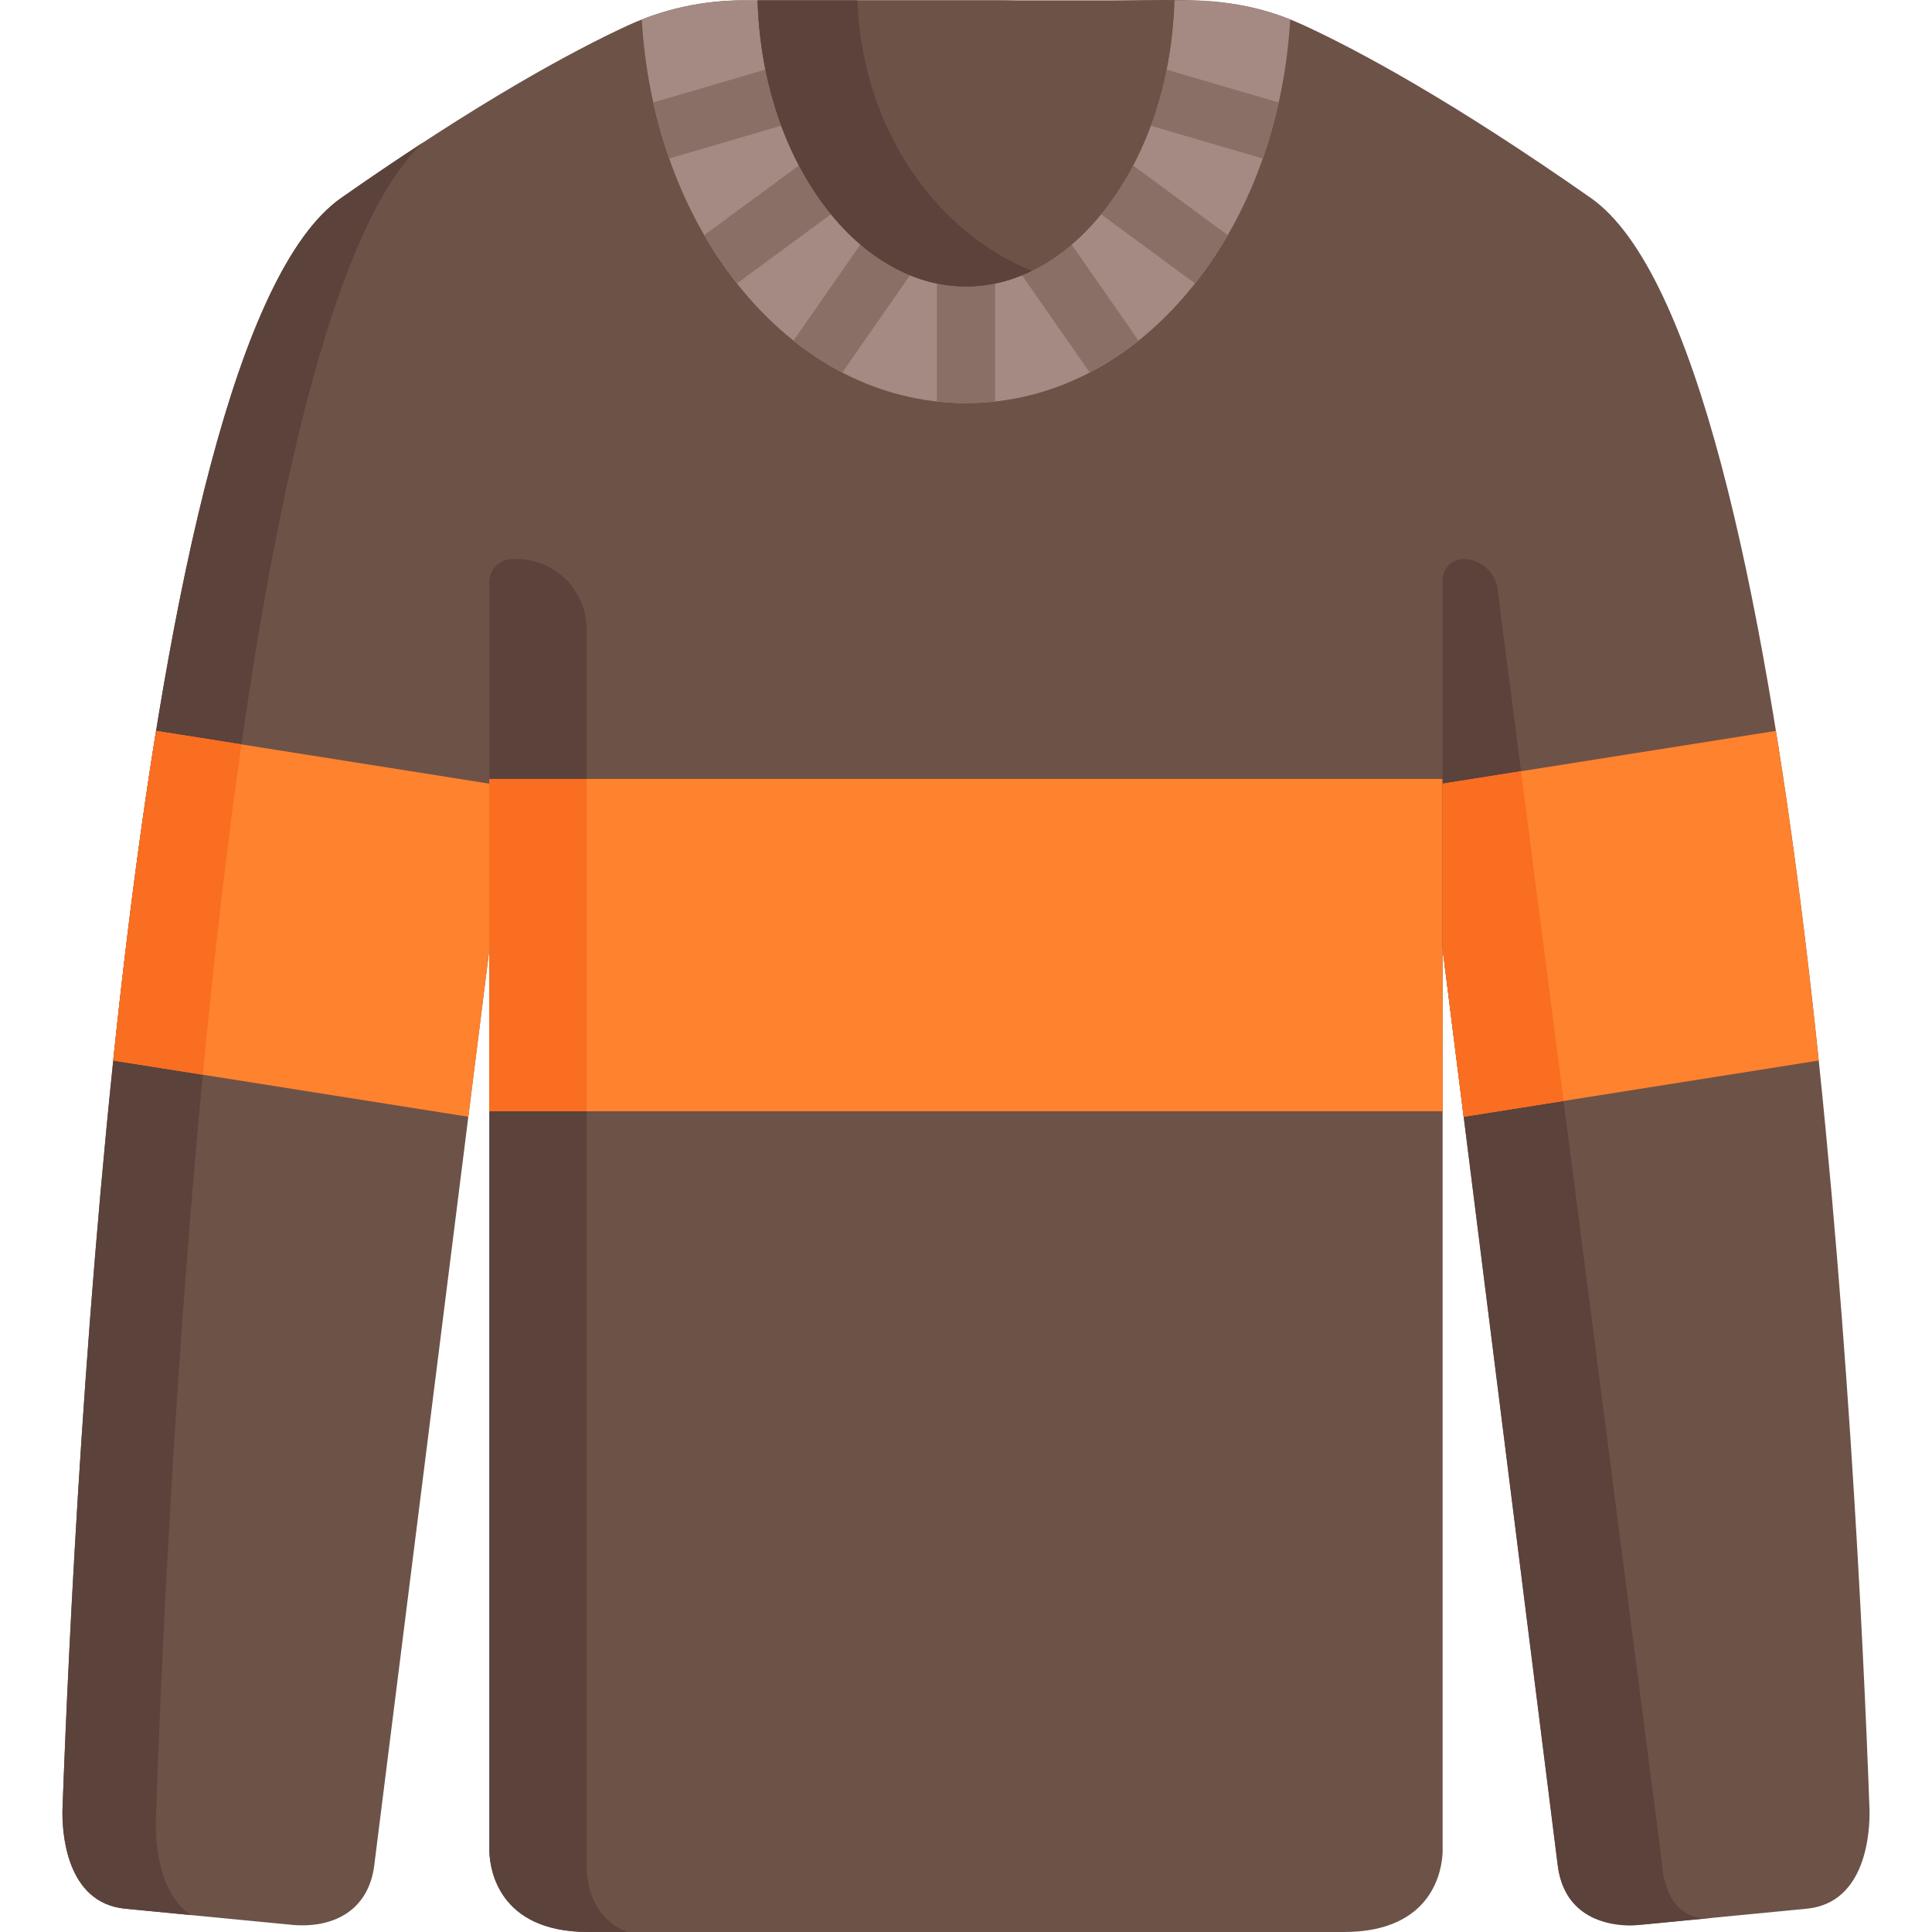 <?xml version="1.0" encoding="iso-8859-1"?>
<!-- Generator: Adobe Illustrator 19.0.0, SVG Export Plug-In . SVG Version: 6.00 Build 0)  -->
<svg version="1.1" id="Capa_1" xmlns="http://www.w3.org/2000/svg" xmlns:xlink="http://www.w3.org/1999/xlink" x="0px" y="0px"
	 viewBox="0 0 512 512" style="enable-background:new 0 0 512 512;" xml:space="preserve">
<path style="fill:#6D5248;" d="M495.449,479.776c-3.204-88.29-18.129-388.302-73.865-427.317
	c-36.533-25.573-61.24-38.913-75.943-45.709c-22.452-10.378-38.155-5.324-79.855-6.66H196.98c-10.638,0-21.159,2.276-30.811,6.748
	c-14.725,6.823-39.377,20.158-75.753,45.621C34.68,91.474,19.755,391.486,16.551,479.776c-0.088,5.188,0.664,24.506,16.641,26.052
	c20.441,1.978,44.396,4.296,44.553,4.311c11.225,0.863,19.99-4.286,21.436-15.793c1.307-10.401,28.94-230.306,30.513-242.825
	v239.238c0.141,4.35,2.229,21.241,26.185,21.241c6.487,0,194.176,0,200.245,0c23.956,0,26.044-16.891,26.185-21.241V251.521
	c1.62,12.89,29.18,232.217,30.513,242.825c1.317,10.478,8.625,17.048,23.611,15.583c12.302-1.191,30.29-2.931,42.378-4.101
	C494.785,504.283,495.537,484.964,495.449,479.776z"/>
<g>
	<path style="fill:#5B423B;" d="M155.444,494.04V166.704c0-10.241-8.301-18.542-18.542-18.542h-1.204
		c-3.317,0-6.006,2.689-6.006,6.006v97.353v239.238c0.14,4.323,2.213,21.025,25.752,21.232H166.3
		C166.301,511.99,155.444,508.976,155.444,494.04z"/>
	<path style="fill:#5B423B;" d="M41.273,482.787c3.145-90.771,17.586-395.195,70.831-445.015
		c-6.709,4.382-13.93,9.257-21.688,14.687C34.68,91.474,19.755,391.486,16.551,479.776c-0.088,5.188,0.664,24.506,16.64,26.052
		c12.73,1.232-2.902-0.281,17.393,1.683C41.694,501.535,41.201,487.226,41.273,482.787z"/>
</g>
<rect x="129.69" y="206.43" style="fill:#FF822E;" width="252.61" height="88.07"/>
<rect x="129.69" y="206.43" style="fill:#F96E21;" width="25.752" height="88.07"/>
<path style="fill:#FF822E;" d="M41.361,193.686l88.332,13.992v43.846l-5.583,44.434l-94.097-14.905
	C33.11,251.368,36.851,221.575,41.361,193.686z"/>
<path style="fill:#F96E21;" d="M41.361,193.686c-2.28,14.103-4.334,28.515-6.175,42.793c-0.02,0.157-0.04,0.314-0.06,0.471
	c-0.925,7.188-1.807,14.429-2.648,21.695c-0.011,0.097-0.023,0.195-0.034,0.292c-0.851,7.358-1.661,14.741-2.43,22.116l23.732,3.759
	c2.809-29.472,6.187-59.255,10.239-87.542L41.361,193.686z"/>
<path style="fill:#A58A83;" d="M193.602,72.901c16.349,21.878,38.51,33.927,62.398,33.927s46.048-12.049,62.397-33.927
	c13.825-18.498,22.027-42.298,23.522-67.743c-15.695-6.206-28.428-4.894-30.69-5.069c-0.608,20.689-6.791,39.87-17.585,54.313
	c-21.472,28.731-53.868,28.664-75.289,0c-10.794-14.443-16.977-33.624-17.585-54.313c-2.069,0.16-15.098-1.054-30.689,5.081
	C171.578,30.611,179.78,54.406,193.602,72.901z"/>
<g>
	<path style="fill:#897067;" d="M202.85,18.444l-29.712,8.697c1.128,5.086,2.531,10.054,4.215,14.865l29.687-8.689
		C205.286,28.573,203.884,23.596,202.85,18.444z"/>
	<path style="fill:#897067;" d="M263.725,75.133c-5.124,1.057-10.325,1.058-15.451,0v31.262c2.552,0.282,5.128,0.433,7.725,0.433
		c2.598,0,5.174-0.151,7.726-0.433V75.133z"/>
	<path style="fill:#897067;" d="M228.016,64.795l-17.743,25.478c4.125,3.293,8.454,6.113,12.945,8.448l17.948-25.773
		C236.573,71.078,232.158,68.337,228.016,64.795z"/>
	<path style="fill:#897067;" d="M195.308,75.117l24.906-18.34c-3.305-4.052-6.069-8.349-8.485-12.94l-25.091,18.476
		c2.134,3.688,4.453,7.228,6.964,10.587C194.164,73.653,194.733,74.39,195.308,75.117z"/>
	<path style="fill:#897067;" d="M288.781,98.722c4.492-2.336,8.82-5.156,12.945-8.448l-17.742-25.478
		c-4.142,3.541-8.558,6.283-13.15,8.154L288.781,98.722z"/>
	<path style="fill:#897067;" d="M309.148,18.451c-1.034,5.152-2.436,10.129-4.192,14.873l29.688,8.689
		c1.685-4.811,3.088-9.779,4.216-14.865L309.148,18.451z"/>
	<path style="fill:#897067;" d="M300.27,43.838c-1.967,3.738-4.171,7.279-6.626,10.565c-0.609,0.815-1.23,1.604-1.859,2.375
		l24.906,18.34c0.575-0.728,1.145-1.465,1.706-2.216c2.511-3.36,4.831-6.9,6.964-10.587L300.27,43.838z"/>
</g>
<path style="fill:#6D5248;" d="M293.645,54.402c10.793-14.443,16.977-33.624,17.585-54.313c-23.266,0-84.829,0-110.458,0
	c0.607,20.689,6.791,39.87,17.585,54.313C239.827,83.133,272.222,83.067,293.645,54.402z"/>
<g>
	<path style="fill:#5B423B;" d="M227.231,0.09H200.77c0.607,20.689,6.791,39.87,17.585,54.313
		c14.057,18.81,34.826,27.258,55.12,17.371C249.08,62.072,228.491,35.109,227.231,0.09z"/>
	<path style="fill:#5B423B;" d="M440.47,494.04l-43.61-337.923c-0.587-4.548-4.46-7.954-9.046-7.954l0,0
		c-3.041,0-5.507,2.465-5.507,5.507v97.852c1.576,12.54,29.211,232.469,30.513,242.825c2.171,17.275,19.557,15.97,20.725,15.862
		c2.042-0.198-7.396,0.716,19.967-1.932C440.946,509.492,440.47,494.04,440.47,494.04z"/>
</g>
<path style="fill:#FF822E;" d="M470.64,193.686l-88.332,13.992v43.846l5.583,44.434l94.097-14.905
	C478.89,251.368,475.149,221.575,470.64,193.686z"/>
<polygon style="fill:#F96E21;" points="403.09,204.386 382.308,207.678 382.308,251.524 385.251,274.948 387.891,295.958 
	414.366,291.764 "/>
<g>
</g>
<g>
</g>
<g>
</g>
<g>
</g>
<g>
</g>
<g>
</g>
<g>
</g>
<g>
</g>
<g>
</g>
<g>
</g>
<g>
</g>
<g>
</g>
<g>
</g>
<g>
</g>
<g>
</g>
</svg>
